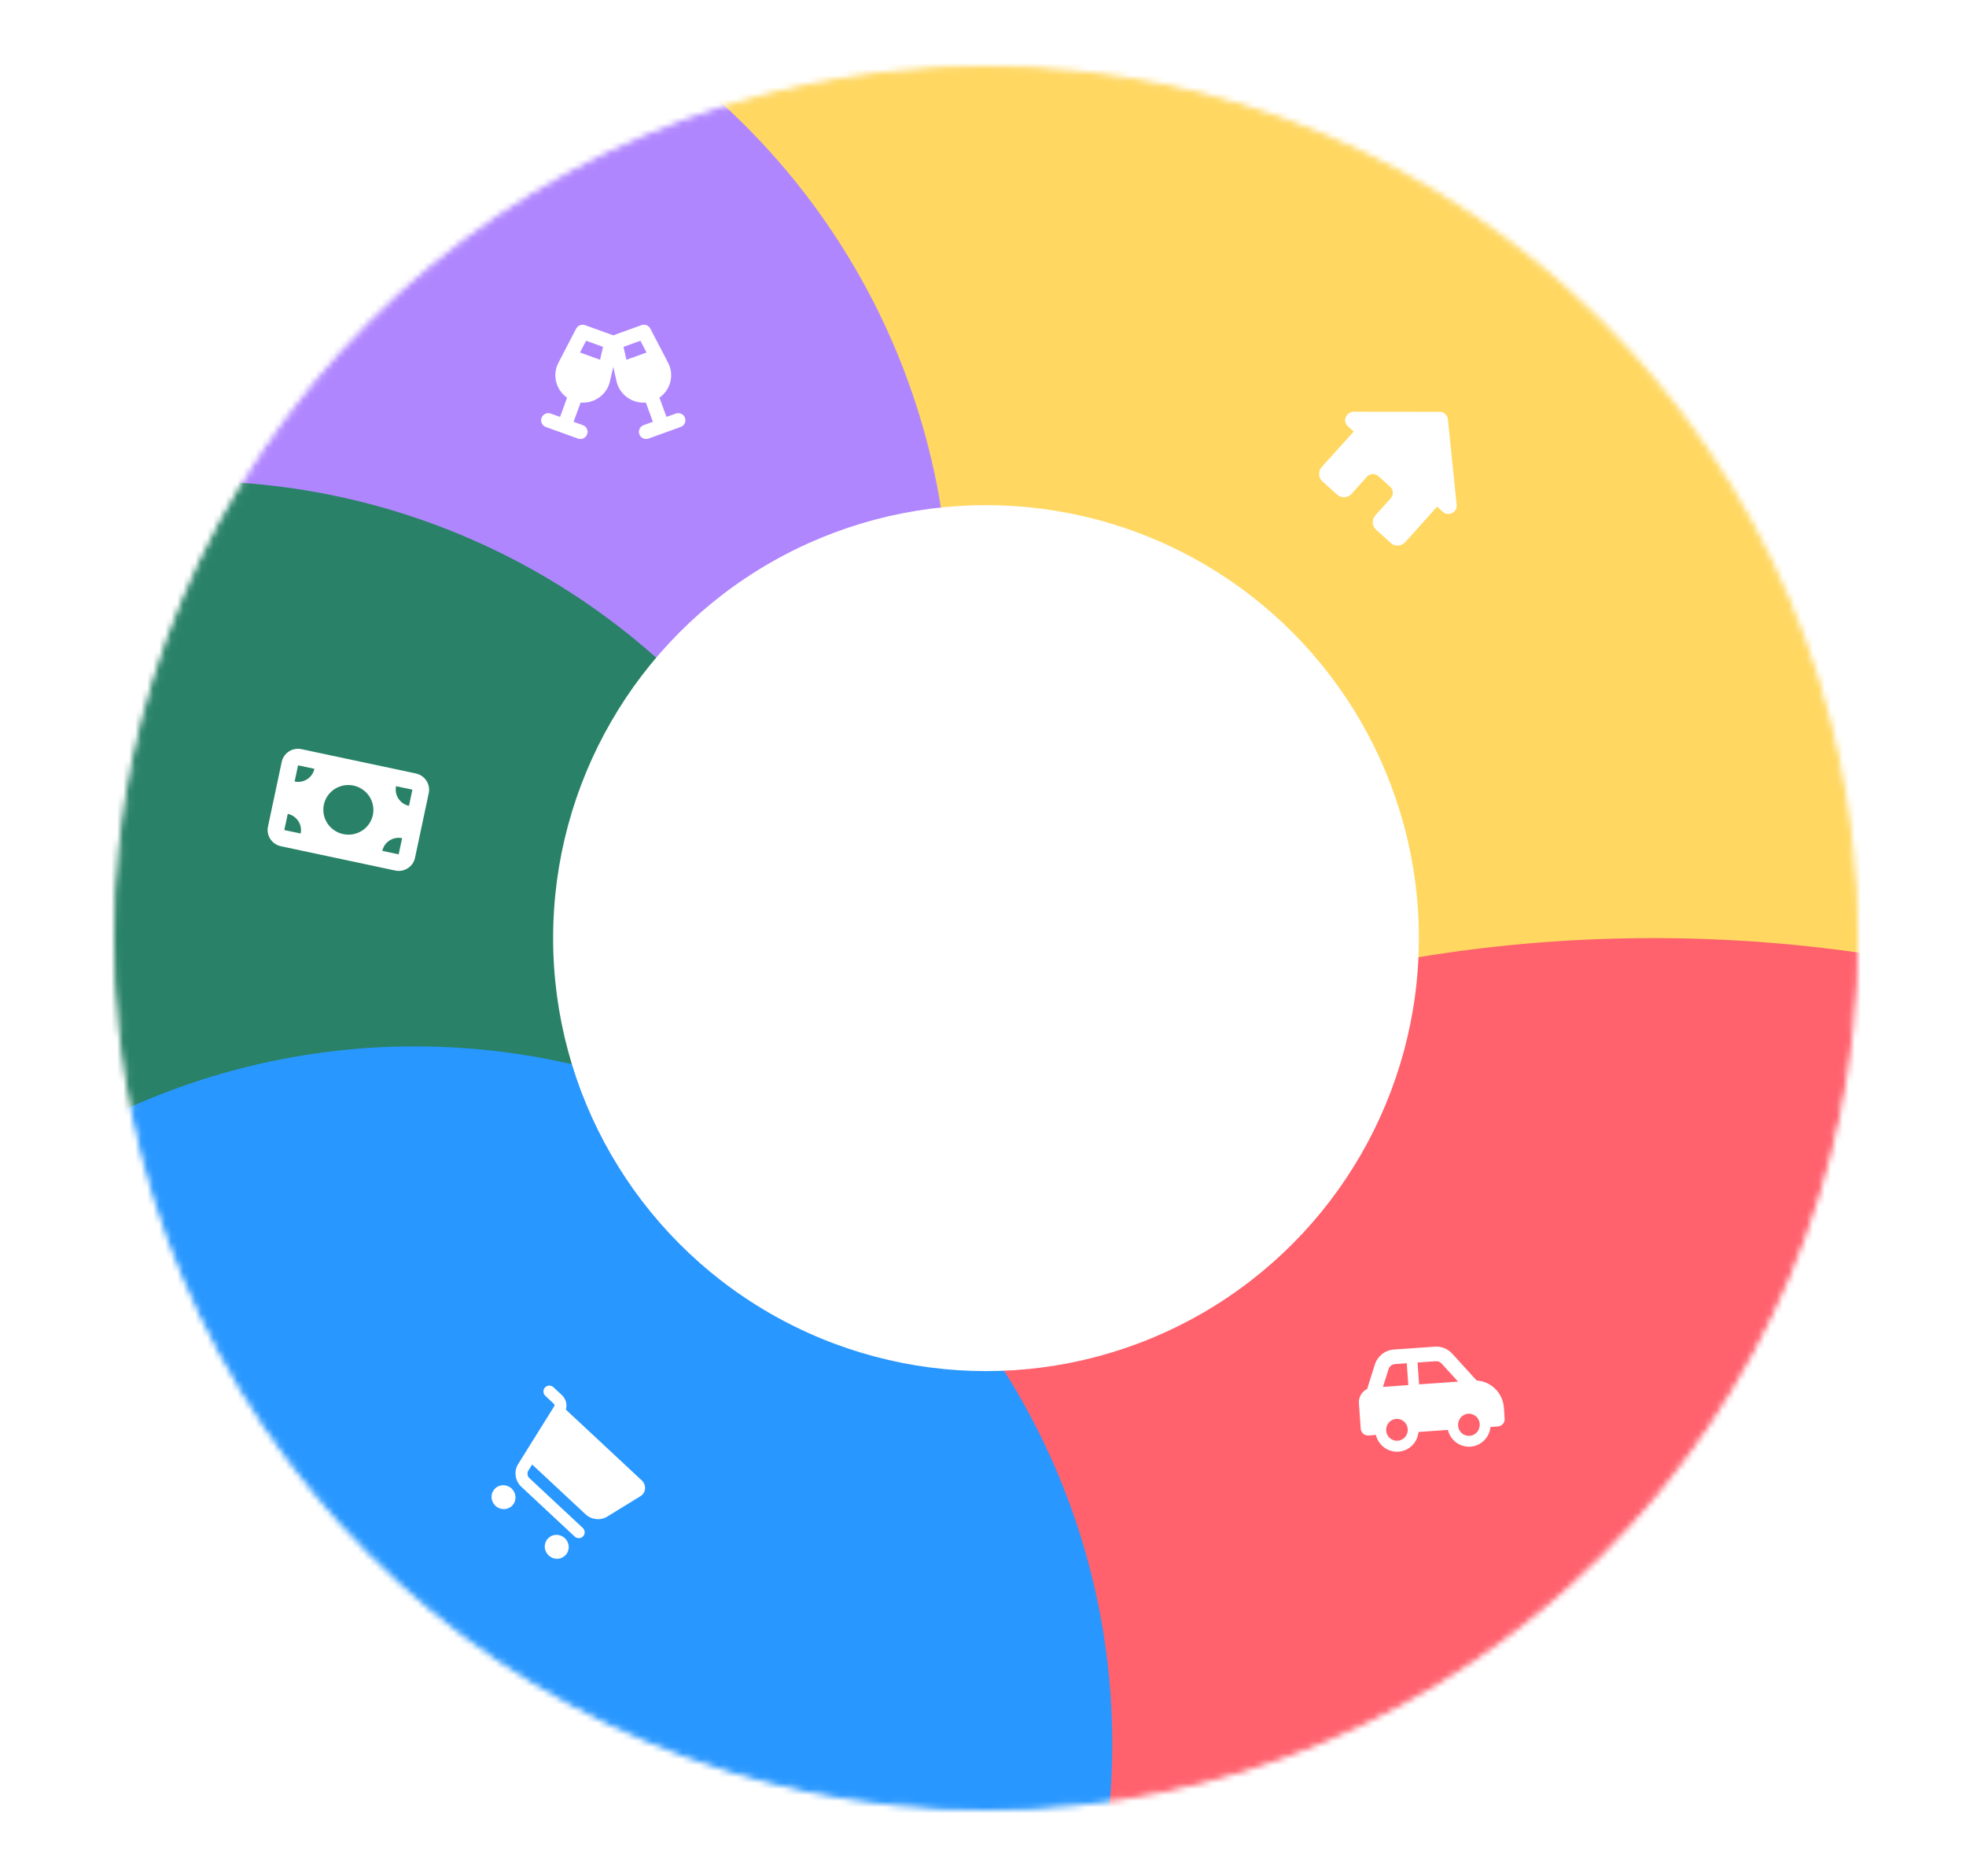 <svg width="327" height="312" viewBox="0 0 327 312" fill="none" xmlns="http://www.w3.org/2000/svg">
<rect width="327" height="312" fill="white"/>
<mask id="mask0_8_103" style="mask-type:alpha" maskUnits="userSpaceOnUse" x="19" y="11" width="290" height="290">
<circle cx="164" cy="156" r="144.5" fill="#D9D9D9" stroke="#71727A"/>
</mask>
<g mask="url(#mask0_8_103)">
<ellipse cx="193.5" cy="73.5" rx="145.5" ry="149.5" fill="#FFD761"/>
<ellipse cx="275" cy="242" rx="145" ry="86" fill="#FF616D"/>
<circle cx="42" cy="103" r="116" fill="#B086FF"/>
<circle cx="32" cy="196" r="116" fill="#298267"/>
<circle cx="69" cy="290" r="116" fill="#2897FF"/>
<circle cx="164" cy="156" r="72" fill="white"/>
<path d="M50.148 124.578C48.649 124.259 47.174 125.206 46.859 126.69L44.572 137.45C44.256 138.933 45.218 140.398 46.717 140.717L65.737 144.76C67.235 145.078 68.71 144.131 69.025 142.647L71.312 131.888C71.628 130.404 70.666 128.939 69.167 128.62L50.148 124.578ZM50.006 138.605L47.289 138.027L47.861 135.337C49.359 135.656 50.321 137.121 50.006 138.605ZM49.004 129.957L49.576 127.267L52.293 127.845C51.978 129.329 50.503 130.276 49.004 129.957ZM63.591 141.492C63.907 140.009 65.382 139.061 66.88 139.38L66.308 142.07L63.591 141.492ZM68.024 134C66.525 133.682 65.563 132.216 65.878 130.733L68.595 131.31L68.024 134ZM58.8 130.634C59.881 130.864 60.827 131.509 61.431 132.428C62.034 133.347 62.245 134.465 62.018 135.535C61.79 136.605 61.143 137.54 60.218 138.134C59.292 138.728 58.165 138.933 57.084 138.703C56.004 138.474 55.057 137.828 54.454 136.909C53.85 135.99 53.639 134.872 53.867 133.802C54.094 132.732 54.742 131.797 55.667 131.203C56.592 130.609 57.719 130.404 58.8 130.634Z" fill="white"/>
<path d="M95.835 54.642C96.112 54.111 96.746 53.867 97.312 54.071L102 55.763L106.687 54.071C107.254 53.867 107.887 54.111 108.165 54.642L111.12 60.316C112.2 62.387 111.506 64.855 109.676 66.127L110.854 69.326L112.391 68.77C113.014 68.547 113.704 68.862 113.929 69.478C114.154 70.094 113.835 70.777 113.212 71L110.546 71.961L107.88 72.926C107.257 73.152 106.567 72.833 106.342 72.217C106.117 71.601 106.436 70.918 107.059 70.696L108.596 70.139L107.422 66.94C105.195 67.133 103.065 65.678 102.547 63.407L102 61.006L101.452 63.407C100.935 65.682 98.805 67.133 96.577 66.94L95.404 70.139L96.941 70.696C97.564 70.918 97.886 71.601 97.657 72.217C97.429 72.833 96.742 73.152 96.12 72.926L93.457 71.965L90.791 71.004C90.169 70.777 89.846 70.098 90.075 69.482C90.304 68.866 90.99 68.547 91.612 68.773L93.15 69.33L94.324 66.131C92.494 64.855 91.804 62.387 92.884 60.316L95.835 54.642ZM97.485 56.661L96.465 58.62L99.81 59.826L100.301 57.678L97.485 56.661ZM106.519 56.661L103.702 57.678L104.194 59.826L107.539 58.62L106.519 56.661Z" fill="white"/>
<path d="M90.651 230.72C91.023 230.321 91.651 230.307 92.06 230.688L93.458 231.992C94.134 232.622 94.375 233.565 94.118 234.402L106.75 246.181C107.558 246.935 107.449 248.235 106.526 248.799L101.006 252.193C99.866 252.891 98.378 252.731 97.379 251.8L88.512 243.531L87.881 244.541C87.632 244.943 87.707 245.473 88.061 245.802L96.921 254.065C97.33 254.446 97.359 255.074 96.987 255.473C96.615 255.872 95.987 255.886 95.579 255.505L86.718 247.242C85.655 246.251 85.43 244.661 86.181 243.461L92.176 233.853C92.261 233.719 92.235 233.543 92.115 233.432L90.717 232.128C90.308 231.747 90.279 231.119 90.651 230.72ZM82.277 247.587C82.453 247.398 82.666 247.246 82.903 247.141C83.14 247.035 83.396 246.978 83.658 246.972C83.92 246.966 84.181 247.011 84.428 247.106C84.674 247.201 84.901 247.342 85.094 247.523C85.288 247.703 85.445 247.92 85.557 248.159C85.668 248.398 85.732 248.656 85.744 248.917C85.757 249.179 85.717 249.439 85.629 249.683C85.54 249.926 85.403 250.149 85.227 250.338C85.051 250.527 84.838 250.679 84.601 250.785C84.364 250.89 84.107 250.948 83.846 250.954C83.584 250.96 83.322 250.914 83.076 250.819C82.829 250.725 82.603 250.583 82.409 250.403C82.215 250.222 82.058 250.006 81.947 249.766C81.835 249.527 81.772 249.27 81.759 249.008C81.747 248.747 81.786 248.487 81.875 248.243C81.964 247.999 82.1 247.776 82.277 247.587ZM93.946 255.777C94.337 256.142 94.571 256.643 94.596 257.171C94.621 257.699 94.434 258.21 94.078 258.592C93.722 258.974 93.225 259.195 92.697 259.208C92.168 259.22 91.652 259.021 91.26 258.656C90.869 258.292 90.635 257.79 90.611 257.262C90.586 256.734 90.772 256.223 91.128 255.841C91.484 255.459 91.981 255.238 92.509 255.226C93.038 255.214 93.555 255.412 93.946 255.777Z" fill="white"/>
<path d="M241.929 85.008C241.411 85.582 240.542 85.614 240.015 85.14L239.024 84.248L234.44 89.382C234.363 89.468 234.279 89.549 234.192 89.626L233.726 90.144C233.091 90.849 232.022 90.921 231.338 90.305L230.842 89.859C230.808 89.828 230.774 89.798 230.743 89.764C230.697 89.728 230.653 89.689 230.61 89.65L229.606 88.74L228.863 88.071C228.178 87.455 228.138 86.384 228.774 85.678L229.464 84.912L231.303 82.869C231.812 82.304 231.78 81.449 231.232 80.955L229.25 79.17C228.702 78.677 227.848 78.734 227.339 79.299L225.499 81.343L224.809 82.109C224.174 82.814 223.105 82.887 222.421 82.27L221.677 81.601L220.689 80.712C220.643 80.67 220.599 80.625 220.556 80.58C220.516 80.549 220.476 80.519 220.438 80.486L219.943 80.039C219.258 79.423 219.218 78.352 219.854 77.647L223.073 74.071C223.099 74.042 223.128 74.01 223.157 73.984L225.16 71.759L224.169 70.867C223.612 70.365 223.581 69.528 224.101 68.95C224.36 68.662 224.683 68.491 225.101 68.462L239.461 68.478C239.879 68.45 240.155 68.641 240.372 68.836C240.589 69.031 240.779 69.318 240.821 69.645L242.278 83.935C242.325 84.381 242.219 84.748 241.929 85.008Z" fill="white"/>
<path d="M232.013 226.832L233.984 226.695L234.238 230.329L230.022 230.623L230.959 227.671C231.106 227.2 231.523 226.867 232.013 226.832ZM236.033 230.203L235.779 226.569L238.816 226.357C239.179 226.331 239.535 226.474 239.783 226.746L242.519 229.75L236.033 230.203ZM245.618 229.571L241.547 225.101C240.806 224.285 239.739 223.858 238.647 223.934L231.843 224.41C230.373 224.513 229.116 225.51 228.67 226.925L227.39 230.975C226.524 231.393 225.957 232.311 226.029 233.337L226.325 237.577C226.372 238.247 226.945 238.751 227.607 238.704L228.853 238.617C229.257 240.316 230.826 241.522 232.606 241.398C234.387 241.273 235.773 239.86 235.937 238.122L240.825 237.78C241.23 239.479 242.799 240.685 244.579 240.561C246.359 240.436 247.745 239.023 247.909 237.285L249.155 237.198C249.817 237.151 250.314 236.573 250.267 235.903L250.14 234.086C249.967 231.618 248 229.709 245.622 229.571L245.618 229.571ZM242.584 236.44C242.645 236.206 242.75 235.988 242.895 235.796C243.039 235.604 243.22 235.444 243.427 235.324C243.633 235.203 243.862 235.126 244.098 235.096C244.335 235.066 244.575 235.083 244.805 235.148C245.034 235.213 245.249 235.323 245.437 235.472C245.625 235.621 245.781 235.807 245.897 236.018C246.014 236.228 246.087 236.461 246.114 236.7C246.141 236.94 246.121 237.183 246.054 237.414C245.994 237.648 245.888 237.867 245.744 238.058C245.599 238.25 245.418 238.41 245.212 238.531C245.005 238.651 244.777 238.728 244.54 238.758C244.304 238.788 244.064 238.771 243.834 238.706C243.604 238.642 243.389 238.532 243.202 238.382C243.014 238.233 242.858 238.047 242.741 237.837C242.625 237.626 242.551 237.394 242.524 237.154C242.497 236.914 242.518 236.671 242.584 236.44ZM232.225 235.947C232.701 235.914 233.171 236.073 233.532 236.39C233.892 236.708 234.114 237.156 234.148 237.638C234.181 238.12 234.024 238.596 233.712 238.96C233.399 239.324 232.955 239.548 232.479 239.581C232.003 239.614 231.533 239.455 231.173 239.138C230.812 238.82 230.591 238.371 230.557 237.889C230.523 237.408 230.68 236.932 230.993 236.568C231.306 236.204 231.749 235.98 232.225 235.947Z" fill="white"/>
</g>
</svg>
